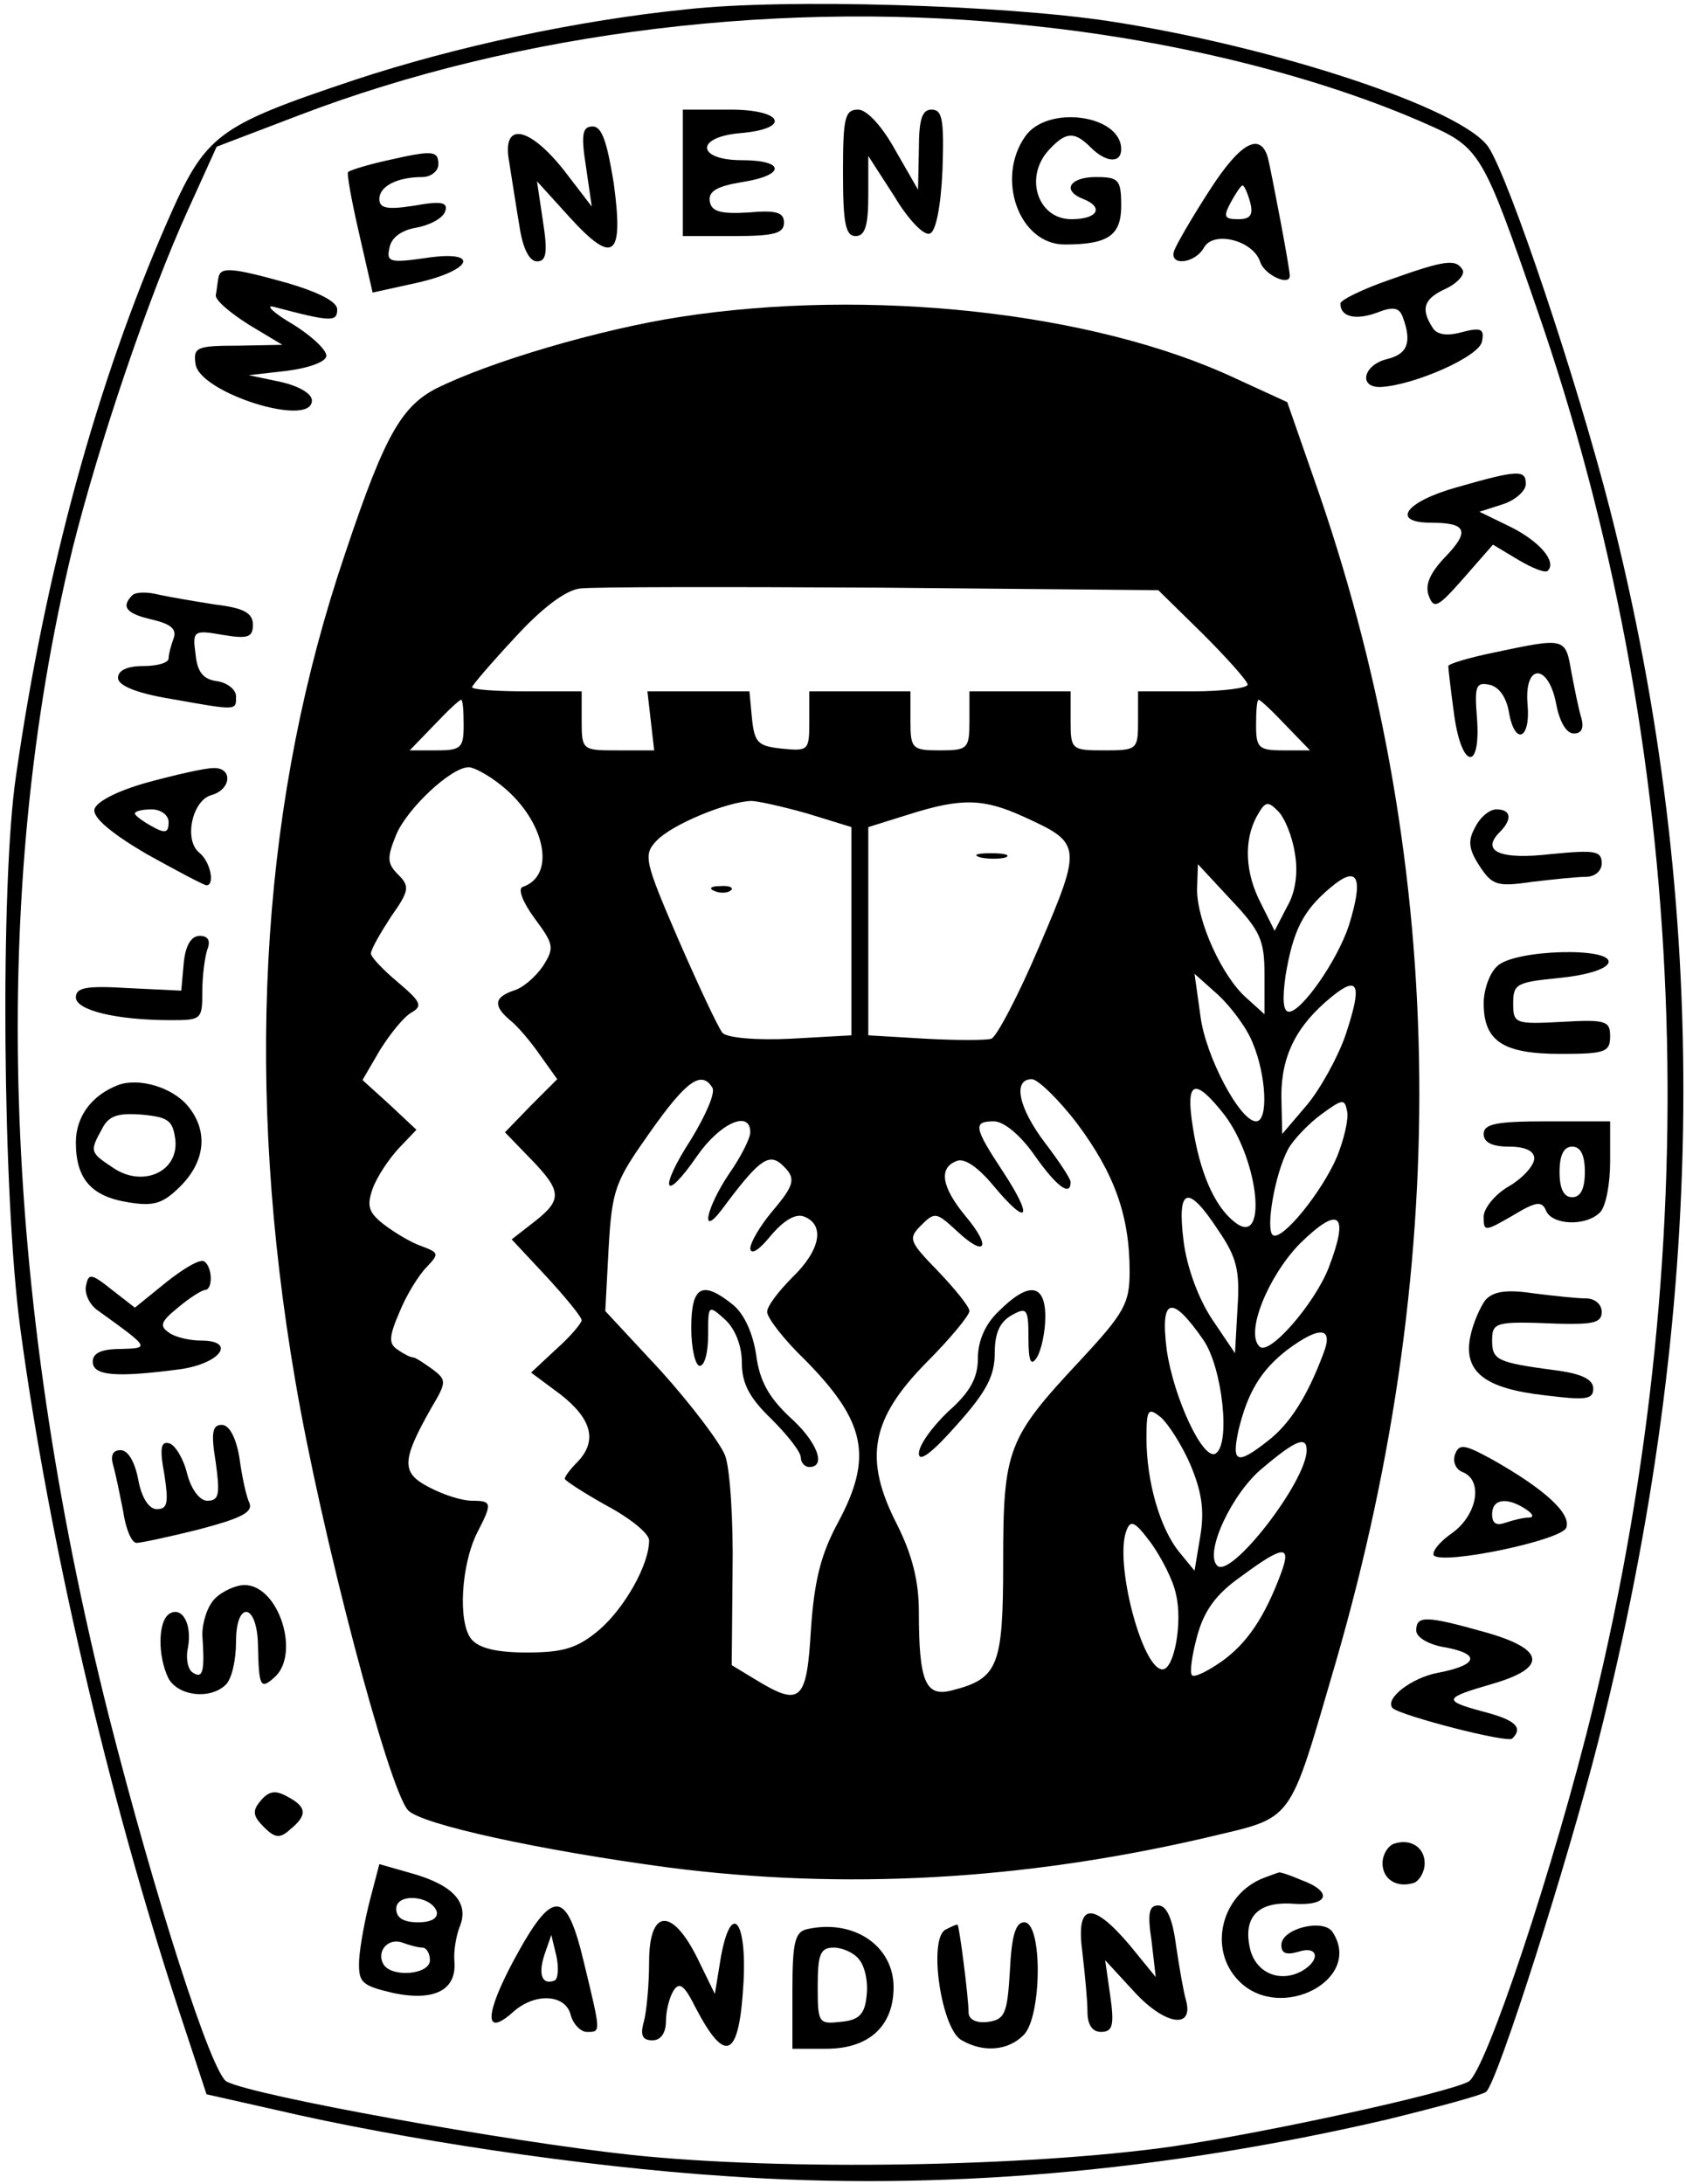 <?xml version="1.0" standalone="no"?>
<!DOCTYPE svg PUBLIC "-//W3C//DTD SVG 20010904//EN"
 "http://www.w3.org/TR/2001/REC-SVG-20010904/DTD/svg10.dtd">
<svg version="1.0" xmlns="http://www.w3.org/2000/svg"
 width="200pt" height="259pt" viewBox="0 0 200 259"
 preserveAspectRatio="xMidYMid meet">

<g transform="translate(0,259) scale(0.1,-0.1)"
fill="#000000" stroke="none">
<path d="M815 2579 c-129 -13 -274 -44 -395 -84 -164 -55 -176 -64 -222 -169
-83 -190 -144 -412 -179 -656 -19 -128 -16 -498 5 -655 34 -253 104 -553 188
-809 l33 -100 80 -18 c154 -36 368 -68 535 -79 256 -18 518 5 785 67 61 15
113 29 118 33 14 13 97 274 133 416 130 513 134 989 14 1460 -40 156 -119 391
-144 430 -30 46 -254 120 -451 150 -126 19 -382 27 -500 14z m413 -20 c171
-18 340 -61 464 -116 64 -28 67 -34 131 -219 181 -521 204 -1096 67 -1658 -46
-189 -128 -434 -148 -445 -27 -14 -237 -60 -352 -77 -170 -24 -459 -29 -640
-10 -149 16 -448 70 -481 87 -18 9 -85 218 -140 434 -128 509 -142 975 -43
1384 31 124 90 299 137 402 l34 75 97 37 c261 100 579 139 874 106z"/>
<path d="M810 2385 l0 -75 60 0 c48 0 60 3 60 16 0 12 -9 15 -42 12 -33 -2
-44 1 -46 13 -2 12 8 18 38 23 52 8 52 26 0 26 -53 0 -56 27 -3 32 62 5 53 28
-11 28 l-56 0 0 -75z"/>
<path d="M1000 2385 c0 -60 3 -75 15 -75 11 0 15 12 15 48 l0 47 31 -48 c16
-27 35 -47 42 -44 7 2 13 31 15 75 2 60 0 72 -13 72 -11 0 -15 -11 -15 -47
l-1 -48 -27 47 c-16 29 -34 48 -44 48 -16 0 -18 -10 -18 -75z"/>
<path d="M1216 2428 c-35 -50 -7 -128 47 -128 52 0 67 11 67 46 0 31 -3 34
-30 34 -31 0 -41 -16 -15 -26 25 -10 17 -24 -14 -24 -41 0 -57 52 -25 84 19
20 29 20 48 1 18 -18 36 -19 36 -2 0 41 -88 53 -114 15z"/>
<path d="M695 2393 l7 -48 -33 43 c-42 53 -74 58 -65 10 3 -18 8 -52 12 -75 4
-28 12 -43 21 -43 11 0 13 10 7 48 l-7 47 39 -43 c52 -57 64 -47 52 41 -8 49
-14 67 -25 67 -12 0 -14 -9 -8 -47z"/>
<path d="M1434 2363 c-20 -31 -38 -62 -41 -70 -7 -19 24 -16 35 3 11 21 59 9
67 -17 5 -15 35 -29 35 -16 0 9 -22 124 -26 140 -9 31 -33 18 -70 -40z m49
-13 c4 -15 0 -20 -14 -20 -17 0 -18 3 -9 20 6 11 12 20 14 20 2 0 6 -9 9 -20z"/>
<path d="M456 2399 c-22 -5 -41 -11 -43 -13 -2 -1 4 -34 13 -73 l16 -70 50 11
c69 15 79 40 13 30 -42 -6 -47 -5 -43 12 2 12 14 21 32 24 16 3 31 11 34 19 4
11 -4 13 -37 7 -32 -5 -41 -3 -41 8 0 15 21 26 51 26 10 0 19 7 19 15 0 17 -7
17 -64 4z"/>
<path d="M1648 2258 c-32 -11 -58 -24 -58 -28 0 -16 18 -20 43 -11 20 8 27 6
31 -5 11 -30 6 -44 -19 -50 -28 -7 -34 -34 -7 -33 39 2 117 36 120 54 3 15 -1
17 -24 11 -18 -5 -30 -3 -35 6 -14 22 -10 34 17 46 14 7 22 17 19 22 -8 13
-20 12 -87 -12z"/>
<path d="M259 2260 c-1 -5 -2 -15 -3 -20 -1 -6 17 -21 39 -35 l40 -24 -53 -1
c-49 0 -53 -2 -50 -22 5 -34 138 -76 138 -43 0 8 -15 17 -37 22 l-38 8 44 5
c25 3 46 10 48 17 2 6 -15 23 -39 38 -24 14 -34 24 -23 21 68 -18 75 -18 75
-3 0 9 -21 20 -58 31 -68 19 -81 20 -83 6z"/>
<path d="M806 2214 c-96 -15 -225 -53 -289 -85 -44 -23 -64 -62 -117 -224 -92
-287 -109 -606 -50 -951 31 -183 111 -486 134 -511 15 -17 159 -48 309 -68
209 -27 420 -15 636 35 108 26 98 12 156 210 140 484 131 957 -27 1404 l-31
89 -61 28 c-168 79 -435 108 -660 73z m621 -376 c29 -29 53 -56 53 -60 0 -4
-29 -8 -65 -8 l-65 0 0 -35 c0 -34 -1 -35 -40 -35 -39 0 -40 1 -40 35 l0 35
-60 0 -60 0 0 -35 c0 -33 -2 -35 -35 -35 -33 0 -35 2 -35 35 l0 35 -60 0 -60
0 0 -36 c0 -34 -1 -35 -32 -32 -29 3 -33 7 -36 36 l-3 32 -61 0 -60 0 4 -35 4
-35 -43 0 c-42 0 -43 0 -43 35 l0 35 -65 0 c-36 0 -65 2 -65 5 0 2 23 29 51
59 32 35 60 56 77 58 15 2 175 2 357 1 l329 -3 53 -52z m-877 -108 c0 -27 -3
-30 -32 -30 l-32 0 29 30 c16 17 30 30 32 30 2 0 3 -13 3 -30z m975 0 l29 -30
-32 0 c-29 0 -32 3 -32 30 0 17 1 30 3 30 2 0 16 -13 32 -30z m-931 -71 c52
-41 67 -107 26 -121 -6 -2 0 -18 14 -37 23 -31 24 -35 10 -57 -9 -13 -24 -26
-35 -29 -23 -8 -24 -18 -4 -35 9 -7 25 -26 36 -42 l20 -28 -31 -31 -31 -32 30
-31 c38 -39 38 -49 5 -75 l-27 -21 42 -45 c22 -24 41 -47 41 -51 0 -3 -13 -19
-30 -34 l-30 -28 35 -26 c37 -29 44 -55 20 -80 -8 -8 -15 -17 -15 -20 0 -2 23
-17 50 -32 28 -15 50 -33 50 -41 0 -29 -29 -80 -59 -106 -26 -22 -43 -27 -86
-27 -36 0 -57 5 -66 16 -16 20 -12 88 7 126 18 35 18 38 -6 38 -12 0 -34 7
-51 16 -33 17 -33 31 2 93 19 32 19 34 2 47 -10 7 -20 14 -23 14 -3 0 -11 4
-18 9 -11 7 -11 15 2 45 8 20 23 44 32 53 15 16 15 17 -6 25 -12 4 -32 16 -45
26 -18 14 -20 22 -13 42 5 14 19 35 31 48 l21 22 -32 30 -32 29 21 36 c12 19
28 39 37 44 14 8 11 13 -16 36 -18 15 -32 30 -32 34 0 5 11 24 24 44 22 31 22
36 8 50 -13 13 -13 20 -2 47 13 31 65 80 86 80 6 0 23 -9 38 -21z m364 -34
l52 -16 0 -124 0 -123 -72 -4 c-40 -2 -76 1 -81 7 -5 6 -28 55 -52 110 -41 95
-42 101 -26 118 18 19 83 46 112 47 8 0 39 -7 67 -15z m257 -4 c68 -31 69 -34
18 -153 -25 -59 -51 -108 -57 -110 -6 -2 -41 -2 -78 0 l-68 4 0 124 0 123 48
15 c63 20 89 19 137 -3z m321 -43 c4 -22 1 -46 -9 -63 l-15 -29 -16 32 c-19
36 -21 75 -5 104 10 18 13 18 25 6 8 -8 17 -30 20 -50z m-36 -144 l0 -47 -21
19 c-29 25 -59 91 -59 129 l1 30 39 -42 c35 -37 40 -48 40 -89z m100 58 c-14
-42 -56 -102 -71 -102 -7 0 -8 15 -4 43 9 54 21 77 53 104 33 28 40 13 22 -45z
m-114 -139 c16 -38 19 -93 4 -93 -19 0 -60 77 -66 125 l-7 50 28 -25 c15 -14
34 -39 41 -57z m110 9 c-9 -26 -30 -64 -46 -83 l-29 -34 -1 45 c0 48 18 84 60
118 32 26 36 14 16 -46z m-751 -62 c4 -6 -8 -33 -25 -61 -39 -60 -33 -78 7
-20 27 39 63 55 63 28 0 -7 -11 -29 -25 -49 -27 -40 -35 -77 -9 -43 43 58 55
67 70 55 19 -17 18 -24 -11 -58 -14 -17 -25 -36 -25 -43 1 -8 11 -1 24 15 16
19 30 27 40 23 25 -10 19 -40 -14 -72 -16 -16 -30 -34 -30 -41 0 -7 20 -33 45
-57 72 -73 81 -115 39 -193 -20 -37 -28 -68 -32 -126 -5 -86 -12 -93 -66 -60
l-28 17 1 111 c1 60 -3 123 -9 138 -6 15 -40 60 -76 100 l-66 71 4 75 c4 70 8
79 49 137 43 61 61 74 74 53z m433 -43 c44 -59 62 -109 62 -175 0 -38 -6 -49
-59 -106 -86 -92 -91 -105 -91 -239 0 -124 -6 -138 -61 -152 -31 -8 -39 10
-39 93 0 37 -8 68 -26 104 -40 78 -31 125 35 192 28 28 51 56 51 61 0 5 -17
26 -37 47 -35 36 -36 39 -20 55 16 16 18 15 42 -7 34 -32 42 -20 10 18 -28 34
-32 57 -10 65 9 4 26 -8 44 -30 41 -49 47 -38 11 17 -35 53 -36 60 -11 60 12
0 32 -17 48 -40 26 -37 43 -50 43 -32 0 4 -14 25 -30 46 -32 42 -39 76 -16 76
7 0 32 -24 54 -53z m175 10 c41 -55 51 -159 11 -126 -24 19 -41 60 -49 112 -9
56 2 60 38 14z m133 -49 c-18 -42 -65 -100 -76 -93 -9 6 2 72 18 102 6 11 24
30 39 41 26 19 28 19 31 4 2 -10 -4 -34 -12 -54z m-141 -87 c22 -32 26 -48 23
-92 l-3 -54 -27 40 c-16 24 -30 61 -34 93 -8 64 5 68 41 13z m131 -45 c-17
-43 -71 -105 -82 -93 -17 16 10 83 48 122 47 46 59 36 34 -29z m-148 -86 c22
-33 32 -123 14 -134 -15 -9 -50 67 -58 123 -8 63 6 66 44 11z m142 -15 c-19
-51 -40 -84 -66 -104 -37 -29 -43 -26 -35 12 11 46 27 72 58 96 39 29 55 27
43 -4z m-158 -132 c13 -31 17 -53 12 -84 l-7 -42 -18 22 c-23 28 -39 84 -39
135 0 35 2 37 17 25 9 -8 25 -33 35 -56z m138 17 c0 -37 -90 -153 -106 -137
-16 15 18 87 54 116 39 33 52 38 52 21z m-155 -171 c8 -33 -2 -89 -16 -89 -24
0 -57 126 -43 164 5 14 10 12 30 -15 12 -17 26 -44 29 -60z m125 26 c-20 -54
-41 -84 -70 -105 -17 -12 -33 -20 -36 -17 -3 3 0 24 6 46 8 30 22 50 52 71 50
37 60 38 48 5z"/>
<path d="M848 1533 c7 -3 16 -2 19 1 4 3 -2 6 -13 5 -11 0 -14 -3 -6 -6z"/>
<path d="M1163 1573 c9 -2 23 -2 30 0 6 3 -1 5 -18 5 -16 0 -22 -2 -12 -5z"/>
<path d="M820 1015 c0 -25 5 -45 10 -45 6 0 10 16 10 37 0 35 0 36 20 18 12
-11 20 -31 20 -51 0 -25 9 -42 35 -67 19 -19 35 -39 35 -46 0 -6 5 -11 10 -11
21 0 9 31 -24 60 -24 23 -35 42 -39 73 -4 26 -14 48 -27 59 -37 30 -50 23 -50
-27z"/>
<path d="M1185 1035 c-16 -15 -25 -35 -25 -56 0 -23 -9 -40 -35 -63 -19 -18
-35 -40 -35 -50 0 -11 16 1 45 34 35 39 45 58 45 85 0 24 6 37 20 45 18 10 20
8 20 -27 0 -28 3 -34 10 -23 5 8 10 30 10 48 0 40 -20 42 -55 7z"/>
<path d="M1728 2012 c-61 -17 -79 -42 -30 -42 42 0 46 -10 16 -41 -18 -19 -24
-33 -19 -46 6 -16 11 -13 41 21 l35 40 30 -18 c17 -10 32 -16 35 -13 11 11
-10 35 -44 52 l-37 18 28 9 c15 5 27 16 27 24 0 17 -9 17 -82 -4z"/>
<path d="M157 1884 c-14 -14 -7 -22 24 -29 21 -5 29 -11 25 -22 -3 -8 -6 -19
-6 -24 0 -5 -13 -9 -30 -9 -19 0 -30 -5 -30 -14 0 -9 21 -18 63 -25 79 -14 77
-14 77 3 0 8 -10 16 -22 18 -17 2 -24 11 -26 32 -4 28 -2 29 32 23 30 -5 36
-3 36 12 0 14 -11 20 -45 24 -25 4 -55 9 -68 12 -12 3 -26 3 -30 -1z"/>
<path d="M1772 1816 c-29 -6 -53 -13 -54 -16 0 -3 3 -29 7 -58 9 -65 32 -67
27 -3 -3 37 -1 42 14 39 12 -2 21 -15 24 -33 7 -40 26 -32 22 10 -4 49 25 48
34 0 4 -21 12 -35 21 -35 9 0 12 6 9 18 -3 9 -8 34 -12 55 -7 41 -7 41 -92 23z"/>
<path d="M175 1662 c-36 -10 -61 -23 -63 -32 -2 -10 21 -29 62 -53 36 -20 68
-37 71 -37 10 0 5 28 -9 39 -18 15 -8 62 15 68 24 7 25 33 2 32 -10 0 -45 -8
-78 -17z m25 -47 c0 -13 -4 -14 -20 -5 -11 6 -20 13 -20 15 0 3 9 5 20 5 11 0
20 -7 20 -15z"/>
<path d="M1750 1609 c-9 -16 -8 -26 5 -46 15 -23 21 -25 62 -19 25 3 54 6 64
6 11 0 19 7 19 16 0 15 -8 16 -60 11 -60 -7 -84 3 -61 26 15 15 14 27 -4 27
-8 0 -19 -9 -25 -21z"/>
<path d="M218 1448 l-3 -33 -62 3 c-50 3 -63 1 -63 -11 0 -15 47 -27 113 -27
36 0 37 1 37 34 0 19 3 41 6 50 4 10 1 16 -9 16 -10 0 -17 -11 -19 -32z"/>
<path d="M1776 1444 c-9 -8 -16 -28 -16 -44 0 -45 23 -60 91 -60 53 0 59 2 59
21 0 18 -5 20 -57 17 -56 -3 -58 -2 -58 22 0 23 4 25 54 30 31 3 56 10 59 18
6 19 -112 16 -132 -4z"/>
<path d="M140 1303 c-31 -12 -50 -37 -50 -68 0 -43 18 -64 62 -71 30 -5 41 -2
62 19 30 30 33 66 9 95 -19 23 -59 34 -83 25z m68 -65 c4 -38 -39 -57 -74 -33
-27 18 -28 19 -13 46 8 16 19 19 47 17 32 -3 37 -7 40 -30z"/>
<path d="M1760 1245 c0 -10 10 -15 30 -15 19 0 30 -5 30 -14 0 -8 -13 -23 -30
-33 -16 -9 -30 -26 -30 -36 0 -18 1 -18 34 1 28 17 35 18 40 6 7 -17 47 -19
64 -2 7 7 12 34 12 60 l0 48 -75 0 c-60 0 -75 -3 -75 -15z m120 -45 c0 -20 -5
-30 -15 -30 -10 0 -15 10 -15 30 0 20 5 30 15 30 10 0 15 -10 15 -30z"/>
<path d="M197 1069 l-37 -30 -27 21 c-25 20 -28 20 -31 5 -2 -9 4 -23 15 -30
61 -44 61 -44 26 -45 -23 0 -33 -5 -33 -15 0 -17 28 -19 104 -9 48 7 67 34 24
34 -13 0 -30 4 -37 9 -12 8 -11 13 10 30 13 11 27 20 32 21 10 0 9 28 -1 34
-5 3 -25 -9 -45 -25z"/>
<path d="M1762 1048 c-6 -8 -15 -28 -18 -44 -8 -41 17 -61 89 -69 48 -6 57 -5
57 8 0 11 -14 18 -47 22 -67 9 -73 12 -73 35 0 22 4 23 78 20 42 -1 52 1 52
14 0 9 -8 16 -19 16 -10 0 -38 3 -62 6 -33 5 -48 2 -57 -8z"/>
<path d="M256 855 c5 -37 4 -45 -10 -45 -9 0 -19 13 -24 32 -4 17 -14 34 -21
36 -10 3 -12 -5 -6 -37 5 -33 4 -41 -9 -41 -9 0 -18 13 -22 35 -4 21 -12 35
-21 35 -9 0 -12 -6 -9 -17 3 -10 8 -35 12 -55 3 -21 10 -38 16 -38 5 0 38 7
74 16 49 13 64 20 60 31 -4 8 -9 32 -12 54 -4 24 -12 39 -21 39 -11 0 -13 -9
-7 -45z"/>
<path d="M1726 865 c-3 -9 1 -18 9 -21 25 -10 17 -51 -12 -72 -16 -11 -25 -23
-22 -27 12 -11 151 18 157 33 6 17 -26 46 -88 81 -33 18 -39 19 -44 6z m84
-65 c9 -6 10 -10 3 -10 -6 0 -18 -3 -27 -6 -11 -4 -16 -1 -16 10 0 18 17 21
40 6z"/>
<path d="M255 694 c-9 -9 -15 -28 -15 -43 3 -42 1 -53 -11 -45 -6 3 -9 17 -6
30 5 28 -7 49 -22 40 -14 -9 -14 -51 -1 -77 12 -21 50 -25 68 -7 7 7 12 29 12
51 0 49 25 46 26 -4 1 -50 3 -53 19 -39 32 27 6 110 -35 110 -10 0 -26 -7 -35
-16z"/>
<path d="M1680 656 c0 -8 15 -17 35 -20 42 -8 38 -21 -9 -30 -32 -6 -64 -31
-54 -42 10 -9 137 -42 142 -36 13 13 4 22 -35 32 -48 13 -47 16 12 33 65 19
62 41 -9 61 -71 20 -82 20 -82 2z"/>
<path d="M309 454 c-10 -12 -9 -18 4 -31 13 -13 19 -14 31 -3 21 17 20 27 -3
39 -14 8 -22 7 -32 -5z"/>
<path d="M1653 403 c-7 -3 -13 -13 -13 -23 0 -19 17 -30 38 -23 6 3 12 13 12
23 0 19 -17 30 -37 23z"/>
<path d="M439 337 c-6 -23 -12 -55 -13 -72 -1 -27 3 -30 41 -39 49 -10 75 4
72 38 -1 12 2 29 6 40 12 28 -6 49 -53 63 l-42 12 -11 -42z m79 -14 c2 -8 -6
-13 -22 -13 -17 0 -26 5 -26 16 0 19 41 16 48 -3z m-17 -43 c5 0 9 -7 9 -15 0
-17 -45 -21 -55 -5 -9 15 5 32 22 26 8 -3 19 -6 24 -6z"/>
<path d="M1500 363 c-51 -19 -68 -85 -30 -123 49 -49 147 2 111 58 -10 17 -61
5 -61 -15 0 -10 6 -12 20 -8 24 8 27 -10 4 -23 -26 -14 -54 -2 -61 26 -9 38 9
57 51 54 42 -3 48 14 10 28 -14 6 -26 10 -27 9 -1 0 -9 -3 -17 -6z"/>
<path d="M610 266 c-35 -65 -36 -93 -2 -63 26 24 63 22 69 -3 3 -11 12 -20 19
-20 17 0 17 -2 -3 81 -21 89 -37 90 -83 5z m48 -25 c-15 -6 -20 7 -12 31 l8
23 6 -25 c3 -14 2 -27 -2 -29z"/>
<path d="M1366 288 l5 -43 -31 38 c-45 53 -64 50 -56 -9 3 -26 6 -57 6 -70 0
-16 6 -24 16 -24 14 0 16 8 11 43 l-6 42 35 -38 c36 -39 70 -44 61 -10 -3 10
-8 39 -12 66 -4 31 -11 47 -21 47 -11 0 -13 -9 -8 -42z"/>
<path d="M770 263 c0 -27 -3 -58 -6 -70 -5 -17 -2 -23 10 -23 10 0 16 9 16 23
0 12 4 28 9 36 7 11 13 6 26 -20 36 -69 52 -60 57 30 4 75 -15 96 -27 29 l-7
-43 -21 43 c-30 60 -57 58 -57 -5z"/>
<path d="M958 302 c-15 -3 -18 -15 -18 -73 l0 -69 40 0 c51 0 80 27 80 73 0
49 -47 81 -102 69z m61 -36 c7 -8 11 -27 9 -43 -2 -22 -9 -29 -30 -31 -27 -3
-28 -2 -28 42 0 38 3 46 19 46 10 0 24 -6 30 -14z"/>
<path d="M1121 301 c-20 -13 -4 -119 20 -131 26 -15 55 -12 73 6 22 21 23 134
1 134 -10 0 -15 -15 -17 -57 -3 -51 -6 -58 -25 -61 -14 -2 -23 2 -24 10 0 19
-11 103 -13 105 -1 1 -7 -2 -15 -6z"/>
</g>
</svg>
